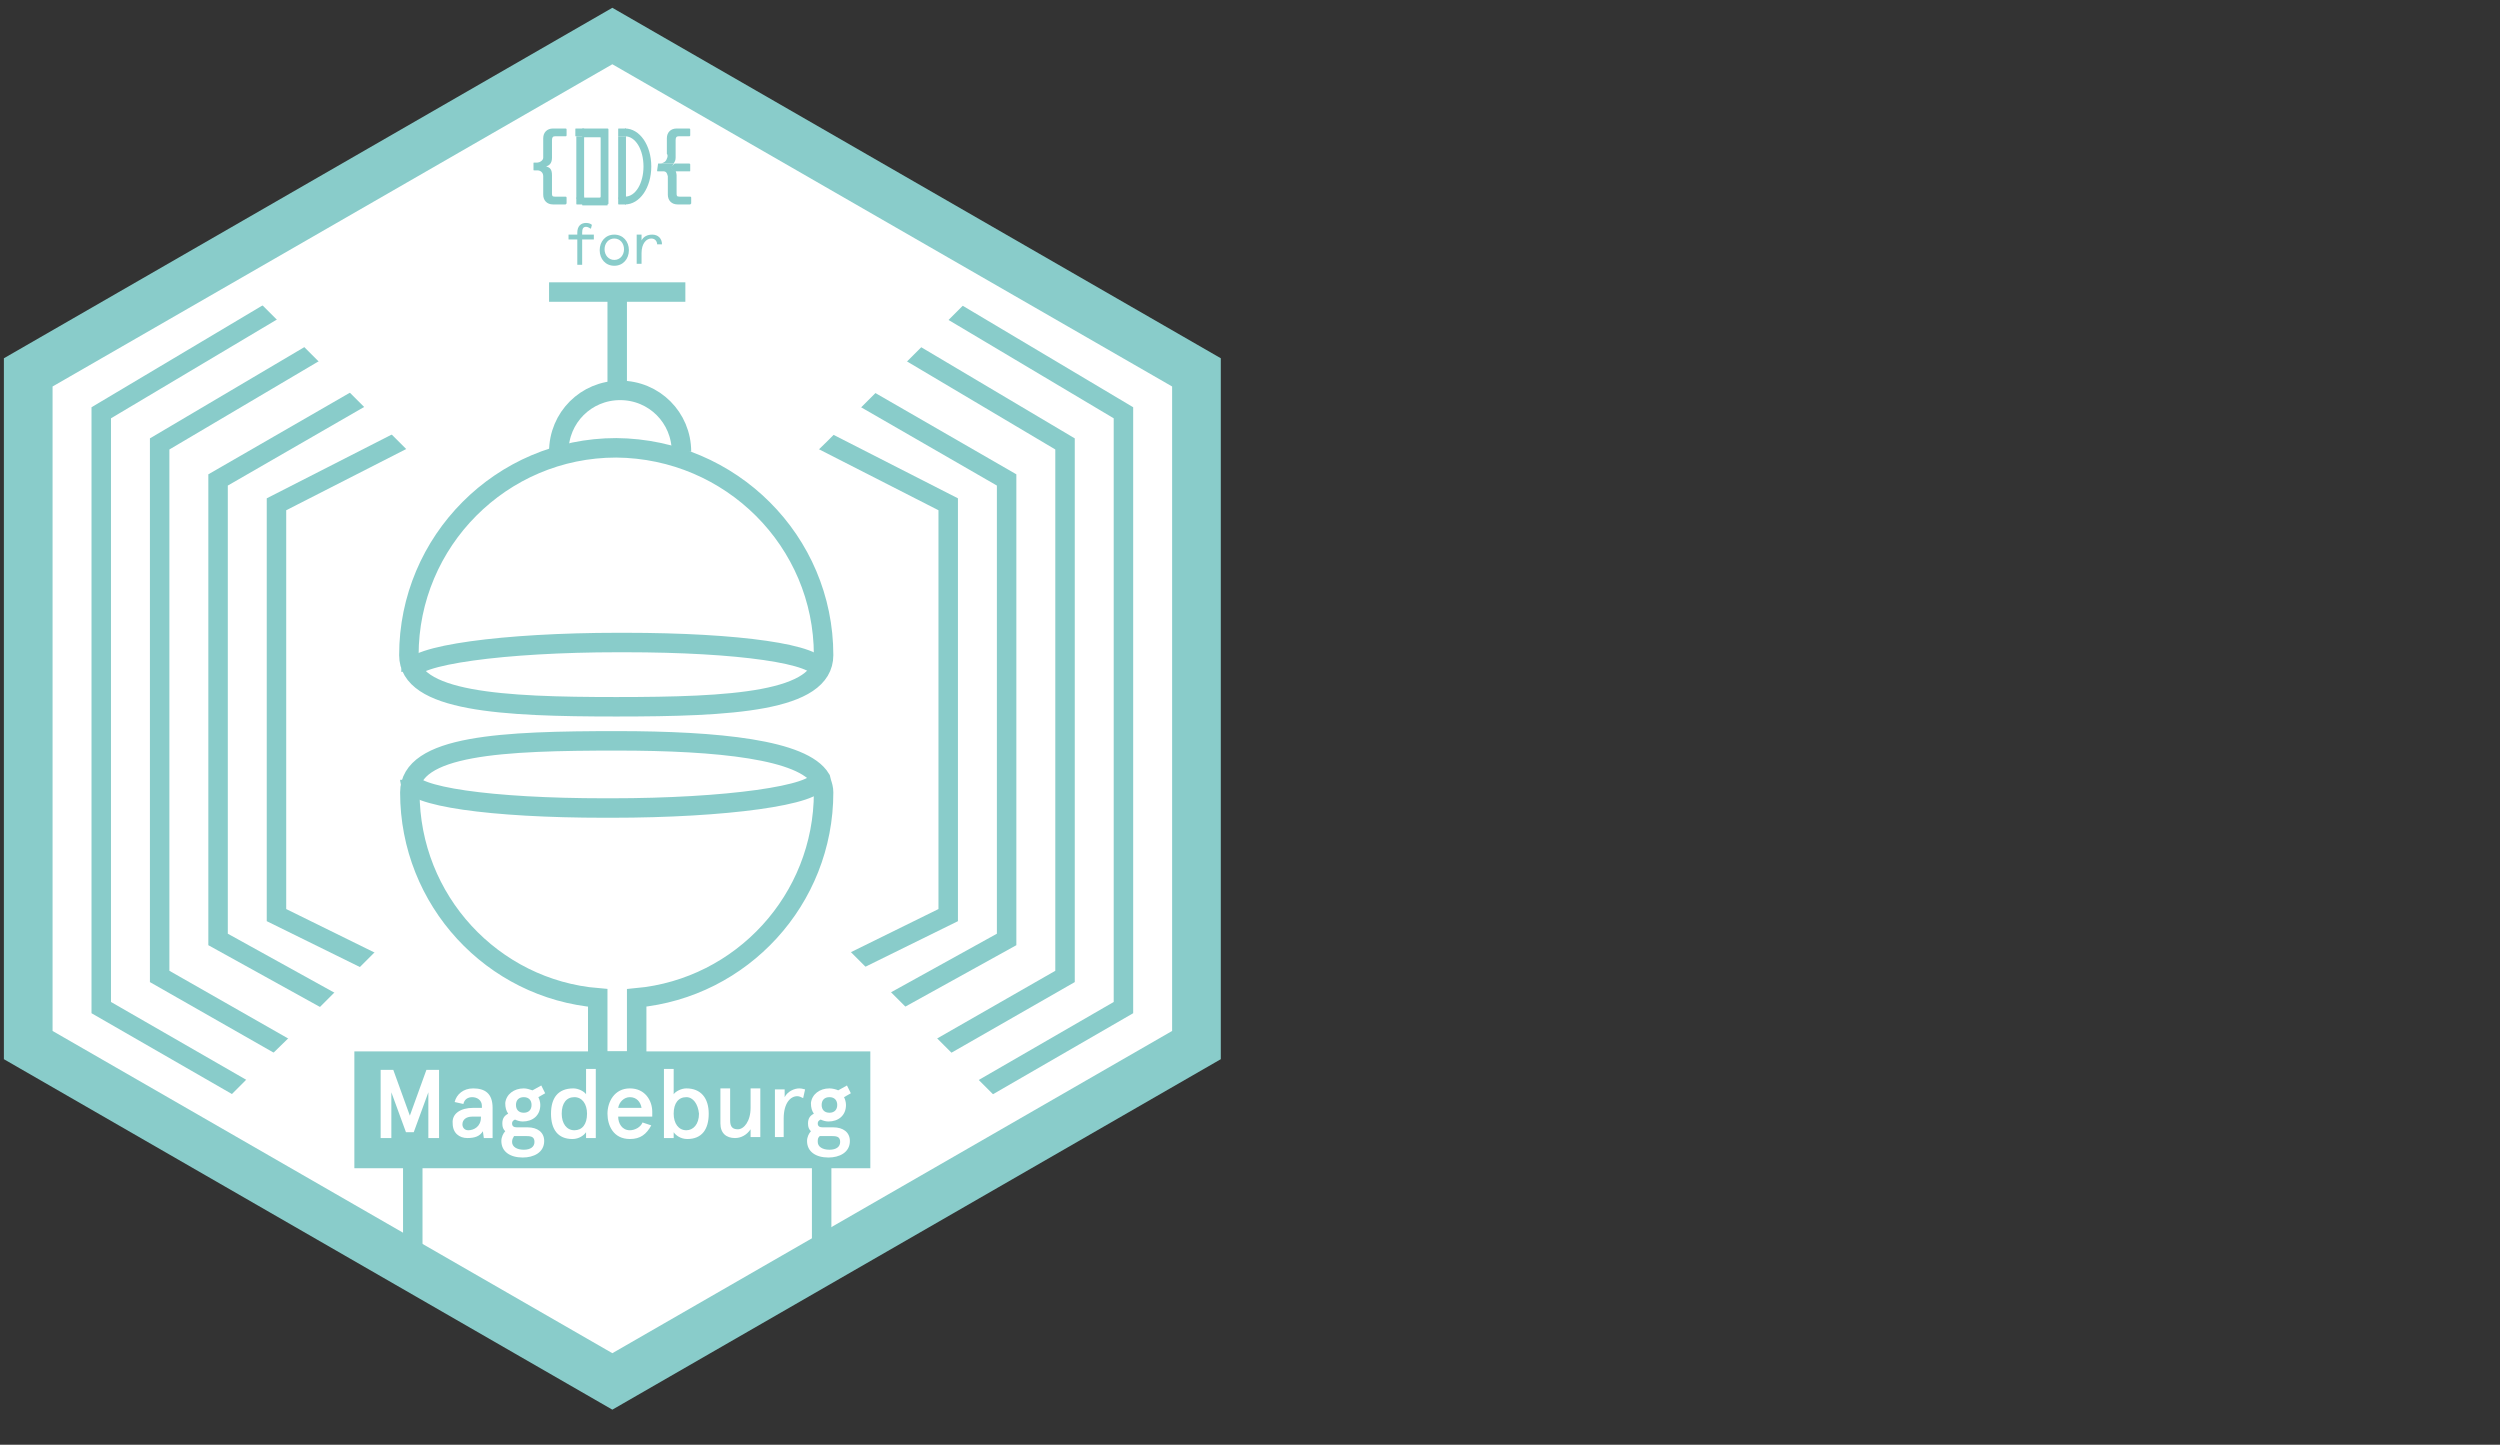 <?xml version="1.0" encoding="utf-8"?>
<!-- Generator: Adobe Illustrator 21.0.0, SVG Export Plug-In . SVG Version: 6.00 Build 0)  -->
<svg version="1.1" xmlns="http://www.w3.org/2000/svg" xmlns:xlink="http://www.w3.org/1999/xlink" x="0px" y="0px"
	 viewBox="0 0 128.4 74.2" style="enable-background:new 0 0 128.4 148.4;" xml:space="preserve">
<rect x="0" y="0" width="128.4" height="74.2" fill="#333333" stroke="none"/>
<style type="text/css">
	.st0{fill:#72BB6F;}
	.st1{fill:none;stroke:#FFFFFF;stroke-width:2;stroke-miterlimit:10;}
	.st2{fill:#3DA0DA;}
	.st3{fill:none;stroke:#FFFFFF;stroke-width:2.157;stroke-miterlimit:10;}
	.st4{fill:#FFFFFF;}
	.st5{fill:none;stroke:#FFFFFF;stroke-miterlimit:10;}
	.st6{fill:#EF7D76;}
	.st7{fill:none;stroke:#FFFFFF;stroke-width:2;stroke-linecap:square;stroke-miterlimit:10;}
	.st8{fill:none;stroke:#3DA0DA;stroke-width:5;stroke-miterlimit:10;}
	.st9{fill:none;stroke:#3DA0DA;stroke-width:2;stroke-linecap:square;stroke-linejoin:round;stroke-miterlimit:10;}
	.st10{fill:#FFFFFF;stroke:#3DA0DA;stroke-width:2;stroke-miterlimit:10;}
	.st11{fill:#FFFFFF;stroke:#3DA0DA;stroke-miterlimit:10;}
	.st12{fill:none;stroke:#3DA0DA;stroke-width:2;stroke-miterlimit:10;}
	.st13{fill:#009E66;}
	.st14{fill:#EF7D76;stroke:#FFFFFF;stroke-miterlimit:10;}
	.st15{fill:#89CCCA;}
	.st16{fill:#89CCCA;stroke:#FFFFFF;stroke-miterlimit:10;}
	.st17{fill:#0A0A0A;}
	.st18{fill:none;stroke:#0A0A0A;stroke-width:2;stroke-miterlimit:10;}
	.st19{fill:#FFFFFF;stroke:#0A0A0A;stroke-miterlimit:10;}
	.st20{fill:none;stroke:#0A0A0A;stroke-miterlimit:10;}
	.st21{fill:#A8C2CA;stroke:#FFFFFF;stroke-width:2;stroke-miterlimit:10;}
	.st22{fill:none;stroke:#89CCCA;stroke-width:2;stroke-miterlimit:10;}
	.st23{fill:#71BC7A;stroke:#FFFFFF;stroke-miterlimit:10;}
	.st24{fill:none;stroke:#EF7D76;stroke-width:2;stroke-miterlimit:10;}
	.st25{fill:#FFFFFF;stroke:#EF7D76;stroke-miterlimit:10;}
	.st26{fill:#72BB6F;stroke:#FFFFFF;stroke-miterlimit:10;}
	.st27{fill:#72BB6F;stroke:#FFFFFF;stroke-width:2;stroke-miterlimit:10;}
	.st28{fill:none;stroke:#71BC7A;stroke-width:2;stroke-linecap:square;stroke-miterlimit:10;}
	.st29{fill:none;stroke:#72BB6F;stroke-width:2;stroke-miterlimit:10;}
	.st30{fill:none;stroke:#72BB6F;stroke-width:2;stroke-linejoin:round;stroke-miterlimit:10;}
	.st31{fill:#FFFFFF;stroke:#72BB6F;stroke-width:2;stroke-miterlimit:10;}
	.st32{fill:#3DA0DA;stroke:#FFFFFF;stroke-miterlimit:10;}
	.st33{fill:#FFFFFF;stroke:#EF7D76;stroke-width:2;stroke-miterlimit:10;}
	.st34{fill:none;stroke:#EF7D76;stroke-miterlimit:10;}
	.st35{fill:#71BC7A;}
	.st36{fill:#FFFFFF;stroke:#72BB6F;stroke-miterlimit:10;}
	.st37{fill:none;stroke:#72BB6F;stroke-width:2.135;stroke-miterlimit:10;}
	.st38{fill:#FFFFFF;stroke:#72BB6F;stroke-width:2.135;stroke-miterlimit:10;}
	.st39{fill:#0A0A0A;stroke:#FFFFFF;stroke-width:2;stroke-miterlimit:10;}
	.st40{fill:#0A0A0A;stroke:#FFFFFF;stroke-miterlimit:10;}
</style>
<g id="Ebene_2">
</g>
<g id="Ebene_1" transform="translate(-18,-13), scale(0.5)">
	<g>
		<g>
			<polygon class="st4" points="39.4,133.3 39.4,64.2 99.4,29.7 159.4,64.2 159.4,133.3 99.4,167.9 			"/>
			<path class="st15" d="M98.9,32.6l57.5,33.1v66.2L98.9,165l-57.5-33.1V65.7L98.9,32.6 M98.9,26.8l-62.5,36v72l62.5,36l62.5-36v-72
				L98.9,26.8L98.9,26.8z"/>
		</g>
		<g>
			<line class="st22" x1="92.4" y1="56" x2="106.4" y2="56"/>
			<line class="st22" x1="99.4" y1="56" x2="99.4" y2="66"/>
			<line class="st22" x1="99.4" y1="135" x2="99.4" y2="143"/>
			<path class="st22" d="M120.6,93.3c0,4.8-9.5,5.3-21.3,5.3c-11.7,0-21.3-0.5-21.3-5.3c0-11.7,9.5-21.3,21.3-21.3
				C111.1,72.1,120.6,81.6,120.6,93.3z"/>
			<path class="st22" d="M120.2,94.9c0-1.7-8.3-2.9-20-2.9h-0.7c-11.7,0-21.3,1.3-21.3,3"/>
			<path class="st22" d="M78.1,106.1c0,1.7,8.3,2.9,20,2.9h0.7c11.7,0,21.3-1.3,21.3-3"/>
			<path class="st22" d="M93.4,72.4c0-3.5,2.8-6.3,6.3-6.3c3.5,0,6.3,2.8,6.3,6.3"/>
			<path class="st22" d="M120.3,106c-1.8-3-10.5-3.9-20.9-3.9c-11.7,0-21.3,0.4-21.3,5.3c0,11.1,8.5,20.2,19.3,21.1v6.5h4v-6.5
				c10.8-1,19.2-10.1,19.2-21.1c0-0.4-0.1-0.7-0.2-1L120.3,106z"/>
			<polyline class="st22" points="78.4,156 78.4,143 120.4,143 120.4,156 			"/>
		</g>
		<g>
			<polyline class="st22" points="70.9,143.6 46.4,129.5 46.4,68.4 63.7,58.1 70.9,53.9 			"/>
			<polyline class="st22" points="74.5,138.9 52.4,126.3 52.4,71.6 74.4,58.6 			"/>
			<polyline class="st22" points="78.1,133.4 58.4,122.5 58.4,75.3 78,64 			"/>
			<polyline class="st22" points="84.1,129.7 64.4,120 64.4,77.8 84,67.8 			"/>
			<polygon class="st4" points="80.8,75.2 77,71.4 72.7,67.1 68,62.4 61.6,56 78.1,46.4 89.1,66 			"/>
			<polygon class="st4" points="58.9,139.3 62.8,135.4 67.1,131.2 71.8,126.5 78.2,120.1 92.4,133.4 68.9,146.2 			"/>
		</g>
		<g>
			<polyline class="st22" points="127,143.6 151.4,129.5 151.4,68.4 134.1,58.1 127,53.9 			"/>
			<polyline class="st22" points="123.4,138.9 145.4,126.3 145.4,71.6 123.5,58.6 			"/>
			<polyline class="st22" points="119.7,133.4 139.4,122.5 139.4,75.3 119.8,64 			"/>
			<polyline class="st22" points="113.7,129.7 133.4,120 133.4,77.8 113.8,67.8 			"/>
			<polygon class="st4" points="117,75.2 120.9,71.4 125.2,67.1 129.9,62.4 136.3,56 119.7,46.4 108.8,66 			"/>
			<polygon class="st4" points="138.9,139.3 135,135.4 130.8,131.2 126.1,126.5 119.7,120.1 105.4,133.4 128.9,146.2 			"/>
		</g>
		<g>
			<rect x="72.4" y="134" class="st15" width="53" height="12"/>
			<g>
				<path class="st4" d="M75.1,135.9h1.3l1.7,4.7l1.7-4.7h1.3v7H80v-4.7l-1.5,4.1h-0.8l-1.5-4.1v4.7h-1.1V135.9z"/>
				<path class="st4" d="M84.6,139.8h0.9v-0.2c0-0.6-0.5-0.9-1-0.9c-0.4,0-0.8,0.2-0.9,0.7l-0.9-0.2c0.2-0.8,0.9-1.4,1.9-1.4
					c1.2,0,2,0.5,2,2v3.1h-0.9l-0.1-0.7c-0.3,0.5-0.8,0.7-1.6,0.7c-0.8,0-1.5-0.5-1.5-1.5C82.4,140.4,83.3,139.8,84.6,139.8z
					 M84.1,142.1c0.6,0,1.3-0.4,1.3-1.3v-0.1h-0.9c-0.6,0-1,0.3-1,0.8C83.5,141.8,83.7,142.1,84.1,142.1z"/>
				<path class="st4" d="M89.8,137.8c0.3,0,0.6,0.1,0.9,0.2l0.9-0.5l0.4,0.8l-0.7,0.4c0.1,0.2,0.2,0.5,0.2,0.8
					c0,1.1-0.8,1.7-1.8,1.7c-0.3,0-0.6-0.1-0.8-0.2c-0.2,0.1-0.3,0.2-0.3,0.4c0,0.3,0.2,0.4,0.5,0.4h1.1c1,0,1.7,0.5,1.7,1.4
					c0,1.2-1.1,1.7-2.2,1.7c-1.3,0-2.2-0.6-2.2-1.7c0-0.4,0.2-0.8,0.4-1c-0.2-0.2-0.3-0.4-0.3-0.8c0-0.5,0.2-0.8,0.6-1
					c-0.2-0.3-0.3-0.6-0.3-1.1C88,138.4,88.8,137.8,89.8,137.8z M89.3,142.7c-0.2,0-0.3,0-0.5,0c-0.1,0.2-0.2,0.3-0.2,0.6
					c0,0.5,0.5,0.8,1.2,0.8c0.7,0,1.1-0.3,1.1-0.8c0-0.5-0.3-0.6-0.8-0.6H89.3z M89.8,140.3c0.5,0,0.8-0.3,0.8-0.8
					c0-0.5-0.3-0.8-0.8-0.8c-0.5,0-0.8,0.3-0.8,0.8C89,140,89.3,140.3,89.8,140.3z"/>
				<path class="st4" d="M94.9,137.8c0.5,0,1.1,0.3,1.3,0.6v-2.6h1v7.1h-1v-0.6c-0.2,0.3-0.7,0.7-1.4,0.7c-1.5,0-2.2-1-2.2-2.6
					C92.6,138.8,93.3,137.8,94.9,137.8z M95,142.1c0.8,0,1.3-0.6,1.3-1.7c0-1-0.5-1.7-1.3-1.7s-1.3,0.6-1.3,1.7
					C93.7,141.4,94.2,142.1,95,142.1z"/>
				<path class="st4" d="M103.1,140.7h-3.6c0,0.7,0.4,1.4,1.2,1.4c0.5,0,1.1-0.3,1.3-0.8l0.9,0.3c-0.5,0.9-1.1,1.4-2.2,1.4
					c-1.7,0-2.3-1.4-2.3-2.6c0-1.2,0.7-2.6,2.3-2.6c1.6,0,2.3,1.3,2.3,2.4V140.7z M99.5,139.8h2.4c-0.1-0.6-0.5-1.1-1.2-1.1
					C100.1,138.7,99.6,139.2,99.5,139.8z"/>
				<path class="st4" d="M106.6,143c-0.7,0-1.2-0.4-1.4-0.7v0.6h-1v-7.1h1v2.6c0.2-0.3,0.8-0.6,1.3-0.6c1.5,0,2.3,1,2.3,2.6
					C108.8,142,108.1,143,106.6,143z M106.5,138.7c-0.8,0-1.3,0.6-1.3,1.7c0,1,0.5,1.7,1.3,1.7c0.7,0,1.3-0.6,1.3-1.7
					C107.7,139.4,107.2,138.7,106.5,138.7z"/>
				<path class="st4" d="M113.1,142.9V142c-0.4,0.6-1,0.9-1.6,0.9c-0.9,0-1.5-0.5-1.5-1.5v-3.6h1v3.3c0,0.7,0.3,0.9,0.8,0.9
					c0.6,0,1.3-0.8,1.3-2.2v-2h1v5H113.1z"/>
				<path class="st4" d="M115.6,142.9v-5h1v0.8c0.3-0.6,1-0.9,1.5-0.9c0.3,0,0.5,0.1,0.6,0.1l-0.2,0.9c-0.2-0.1-0.4-0.2-0.6-0.2
					c-0.7,0-1.4,0.7-1.4,2.3v1.9H115.6z"/>
				<path class="st4" d="M121.2,137.8c0.3,0,0.7,0.1,0.9,0.2l0.9-0.5l0.4,0.8l-0.7,0.4c0.1,0.2,0.2,0.5,0.2,0.8
					c0,1.1-0.8,1.7-1.8,1.7c-0.3,0-0.6-0.1-0.8-0.2c-0.2,0.1-0.3,0.2-0.3,0.4c0,0.3,0.2,0.4,0.5,0.4h1.1c1,0,1.7,0.5,1.7,1.4
					c0,1.2-1.1,1.7-2.2,1.7c-1.3,0-2.2-0.6-2.2-1.7c0-0.4,0.2-0.8,0.4-1c-0.2-0.2-0.3-0.4-0.3-0.8c0-0.5,0.2-0.8,0.6-1
					c-0.2-0.3-0.3-0.6-0.3-1.1C119.4,138.4,120.2,137.8,121.2,137.8z M120.7,142.7c-0.2,0-0.4,0-0.5,0c-0.2,0.2-0.2,0.3-0.2,0.6
					c0,0.5,0.5,0.8,1.2,0.8c0.7,0,1.1-0.3,1.1-0.8c0-0.5-0.3-0.6-0.8-0.6H120.7z M121.2,140.3c0.5,0,0.8-0.3,0.8-0.8
					c0-0.5-0.3-0.8-0.8-0.8c-0.5,0-0.8,0.3-0.8,0.8C120.4,140,120.7,140.3,121.2,140.3z"/>
			</g>
		</g>
	</g>
	<g>
		<g>
			<path class="st15" d="M96.7,49.5c-0.2-0.1-0.3-0.2-0.5-0.2c-0.3,0-0.4,0.2-0.4,0.6v0.2h1.2v0.5h-1.2v2.6h-0.5v-2.6h-0.9v-0.5h0.9
				v-0.2c0-0.7,0.4-1,0.9-1c0.3,0,0.5,0.1,0.6,0.2L96.7,49.5z"/>
			<path class="st15" d="M99.1,50.1c0.9,0,1.5,0.7,1.5,1.6s-0.6,1.6-1.5,1.6c-0.9,0-1.5-0.7-1.5-1.6S98.2,50.1,99.1,50.1z
				 M99.1,52.7c0.6,0,1-0.5,1-1.1c0-0.6-0.4-1.1-1-1.1c-0.6,0-1,0.5-1,1.1C98.1,52.2,98.5,52.7,99.1,52.7z"/>
			<path class="st15" d="M103.5,51.1c0-0.3-0.2-0.6-0.6-0.6c-0.5,0-1,0.5-1,1.5v1.1h-0.5v-3h0.5v0.6c0.2-0.4,0.6-0.6,1.1-0.6
				c0.6,0,1,0.4,1,1H103.5z"/>
		</g>
		<g>
			<polygon class="st15" points="95.2,40 95.2,40.1 95.2,46.4 95.7,46.4 95.8,46.4 96,46.4 96,40 			"/>
			<g>
				<path class="st15" d="M98.4,47c0.1,0,0.1-0.1,0.1-0.1v-7.6c0-0.1-0.1-0.1-0.1-0.1h-2.5c-0.1,0-0.1,0-0.1,0.1v0.2v0.5
					c0,0.1,0,0.1,0.1,0.1h1.7c0.1,0,0.1,0,0.1,0.1v6c0,0.1-0.1,0.1-0.1,0.1h-1.7c-0.1,0-0.1,0-0.1,0v0.2v0.5c0,0.1,0,0.1,0.1,0.1
					H98.4z"/>
			</g>
			<polygon class="st15" points="99.5,40 99.5,40.1 99.5,46.4 100.2,46.4 100.3,46.4 100.3,40 			"/>
			<g>
				<path class="st15" d="M100.2,47v-0.8c1.1,0,1.9-1.4,1.9-3.1c0-1.7-0.8-3.1-1.9-3.1v-0.8c1.5,0,2.7,1.7,2.7,3.9
					S101.7,47,100.2,47"/>
				<path class="st15" d="M91.8,44.5v1.1V46c0,0.6,0.4,1,1,1H93h0.5h0.6c0,0,0.1-0.1,0.1-0.1v-0.6c0-0.1-0.1-0.1-0.1-0.1h-0.6h-0.3
					H93c-0.3,0-0.3-0.1-0.3-0.4v-0.2v-1v-0.6c0-0.6-0.2-0.8-0.6-0.9c0.3-0.1,0.6-0.3,0.6-0.9v-0.4v-1.1v-0.3c0-0.3,0.1-0.4,0.3-0.4
					h0.2h0.3h0.6c0,0,0.1,0,0.1-0.1v-0.6c0-0.1-0.1-0.1-0.1-0.1h-0.5h-0.5h-0.3c-0.6,0-1,0.4-1,1v0.3v1.3c0,0,0,0.3,0,0.4
					c0,0.3-0.4,0.5-0.6,0.5h-0.3c-0.1,0-0.1,0-0.1,0.1v0.6c0,0.1,0,0.1,0.1,0.1h0.3c0.3,0,0.6,0.2,0.6,0.6
					C91.8,44.2,91.8,44.5,91.8,44.5"/>
				<path class="st15" d="M95.8,39.2h-0.3h-0.3c-0.1,0-0.1,0-0.1,0.1v0.2v0.4v0.1h0.1h0.6H96v-0.1v-0.6v-0.1H95.8z"/>
				<path class="st15" d="M95.2,46.3v0.3v0.3c0,0.1,0,0.1,0.1,0.1h0.2h0.4H96v-0.1v-0.6v-0.1h-0.1L95.2,46.3L95.2,46.3L95.2,46.3z"
					/>
				<path class="st15" d="M100.2,39.2h-0.3h-0.3c-0.1,0-0.1,0-0.1,0.1v0.2v0.4v0.1h0.1h0.6h0.1v-0.1v-0.6v-0.1H100.2z"/>
				<path class="st15" d="M99.5,46.3v0.3v0.3c0,0.1,0,0.1,0.1,0.1h0.2h0.4h0.1v-0.1v-0.6v-0.1h-0.1L99.5,46.3L99.5,46.3L99.5,46.3z"
					/>
				<path class="st15" d="M104.6,44.5v1.1V46c0,0.6,0.4,1,1,1h0.2h0.5h0.6c0,0,0.1-0.1,0.1-0.1v-0.6c0-0.1-0.1-0.1-0.1-0.1h-0.6
					h-0.3h-0.2c-0.3,0-0.3-0.1-0.3-0.4v-0.2v-1v-0.6c0-0.2-0.1-0.4-0.1-0.5h-1.4c0.4,0.1,0.5,0.2,0.6,0.6
					C104.6,44.3,104.6,44.5,104.6,44.5"/>
				<path class="st15" d="M104.5,42.3c-0.1,0.3-0.3,0.4-0.6,0.5h1.3c0.1-0.2,0.2-0.3,0.2-0.6v-0.4v-1.1v-0.3c0-0.3,0.1-0.4,0.3-0.4
					h0.2h0.3h0.6c0,0,0.1,0,0.1-0.1v-0.6c0-0.1-0.1-0.1-0.1-0.1h-0.5h-0.5h-0.3c-0.6,0-1,0.4-1,1v0.3v1.3
					C104.6,41.9,104.6,42.1,104.5,42.3"/>
				<path class="st15" d="M104.7,43.2c0.2,0.1,0.4,0.2,0.6,0.4h1.5c0.1,0,0.1,0,0.1-0.1v-0.6c0-0.1-0.1-0.1-0.1-0.1h-1.5
					C105.1,43,104.9,43.1,104.7,43.2"/>
				<path class="st15" d="M103.6,42.8C103.6,42.8,103.6,42.8,103.6,42.8l-0.1,0.7c0,0.1,0,0.1,0.1,0.1h0.3h1.4
					c-0.1-0.2-0.3-0.3-0.5-0.4c0.2-0.1,0.3-0.2,0.4-0.4H104H103.6z"/>
			</g>
		</g>
	</g>
</g>
</svg>
